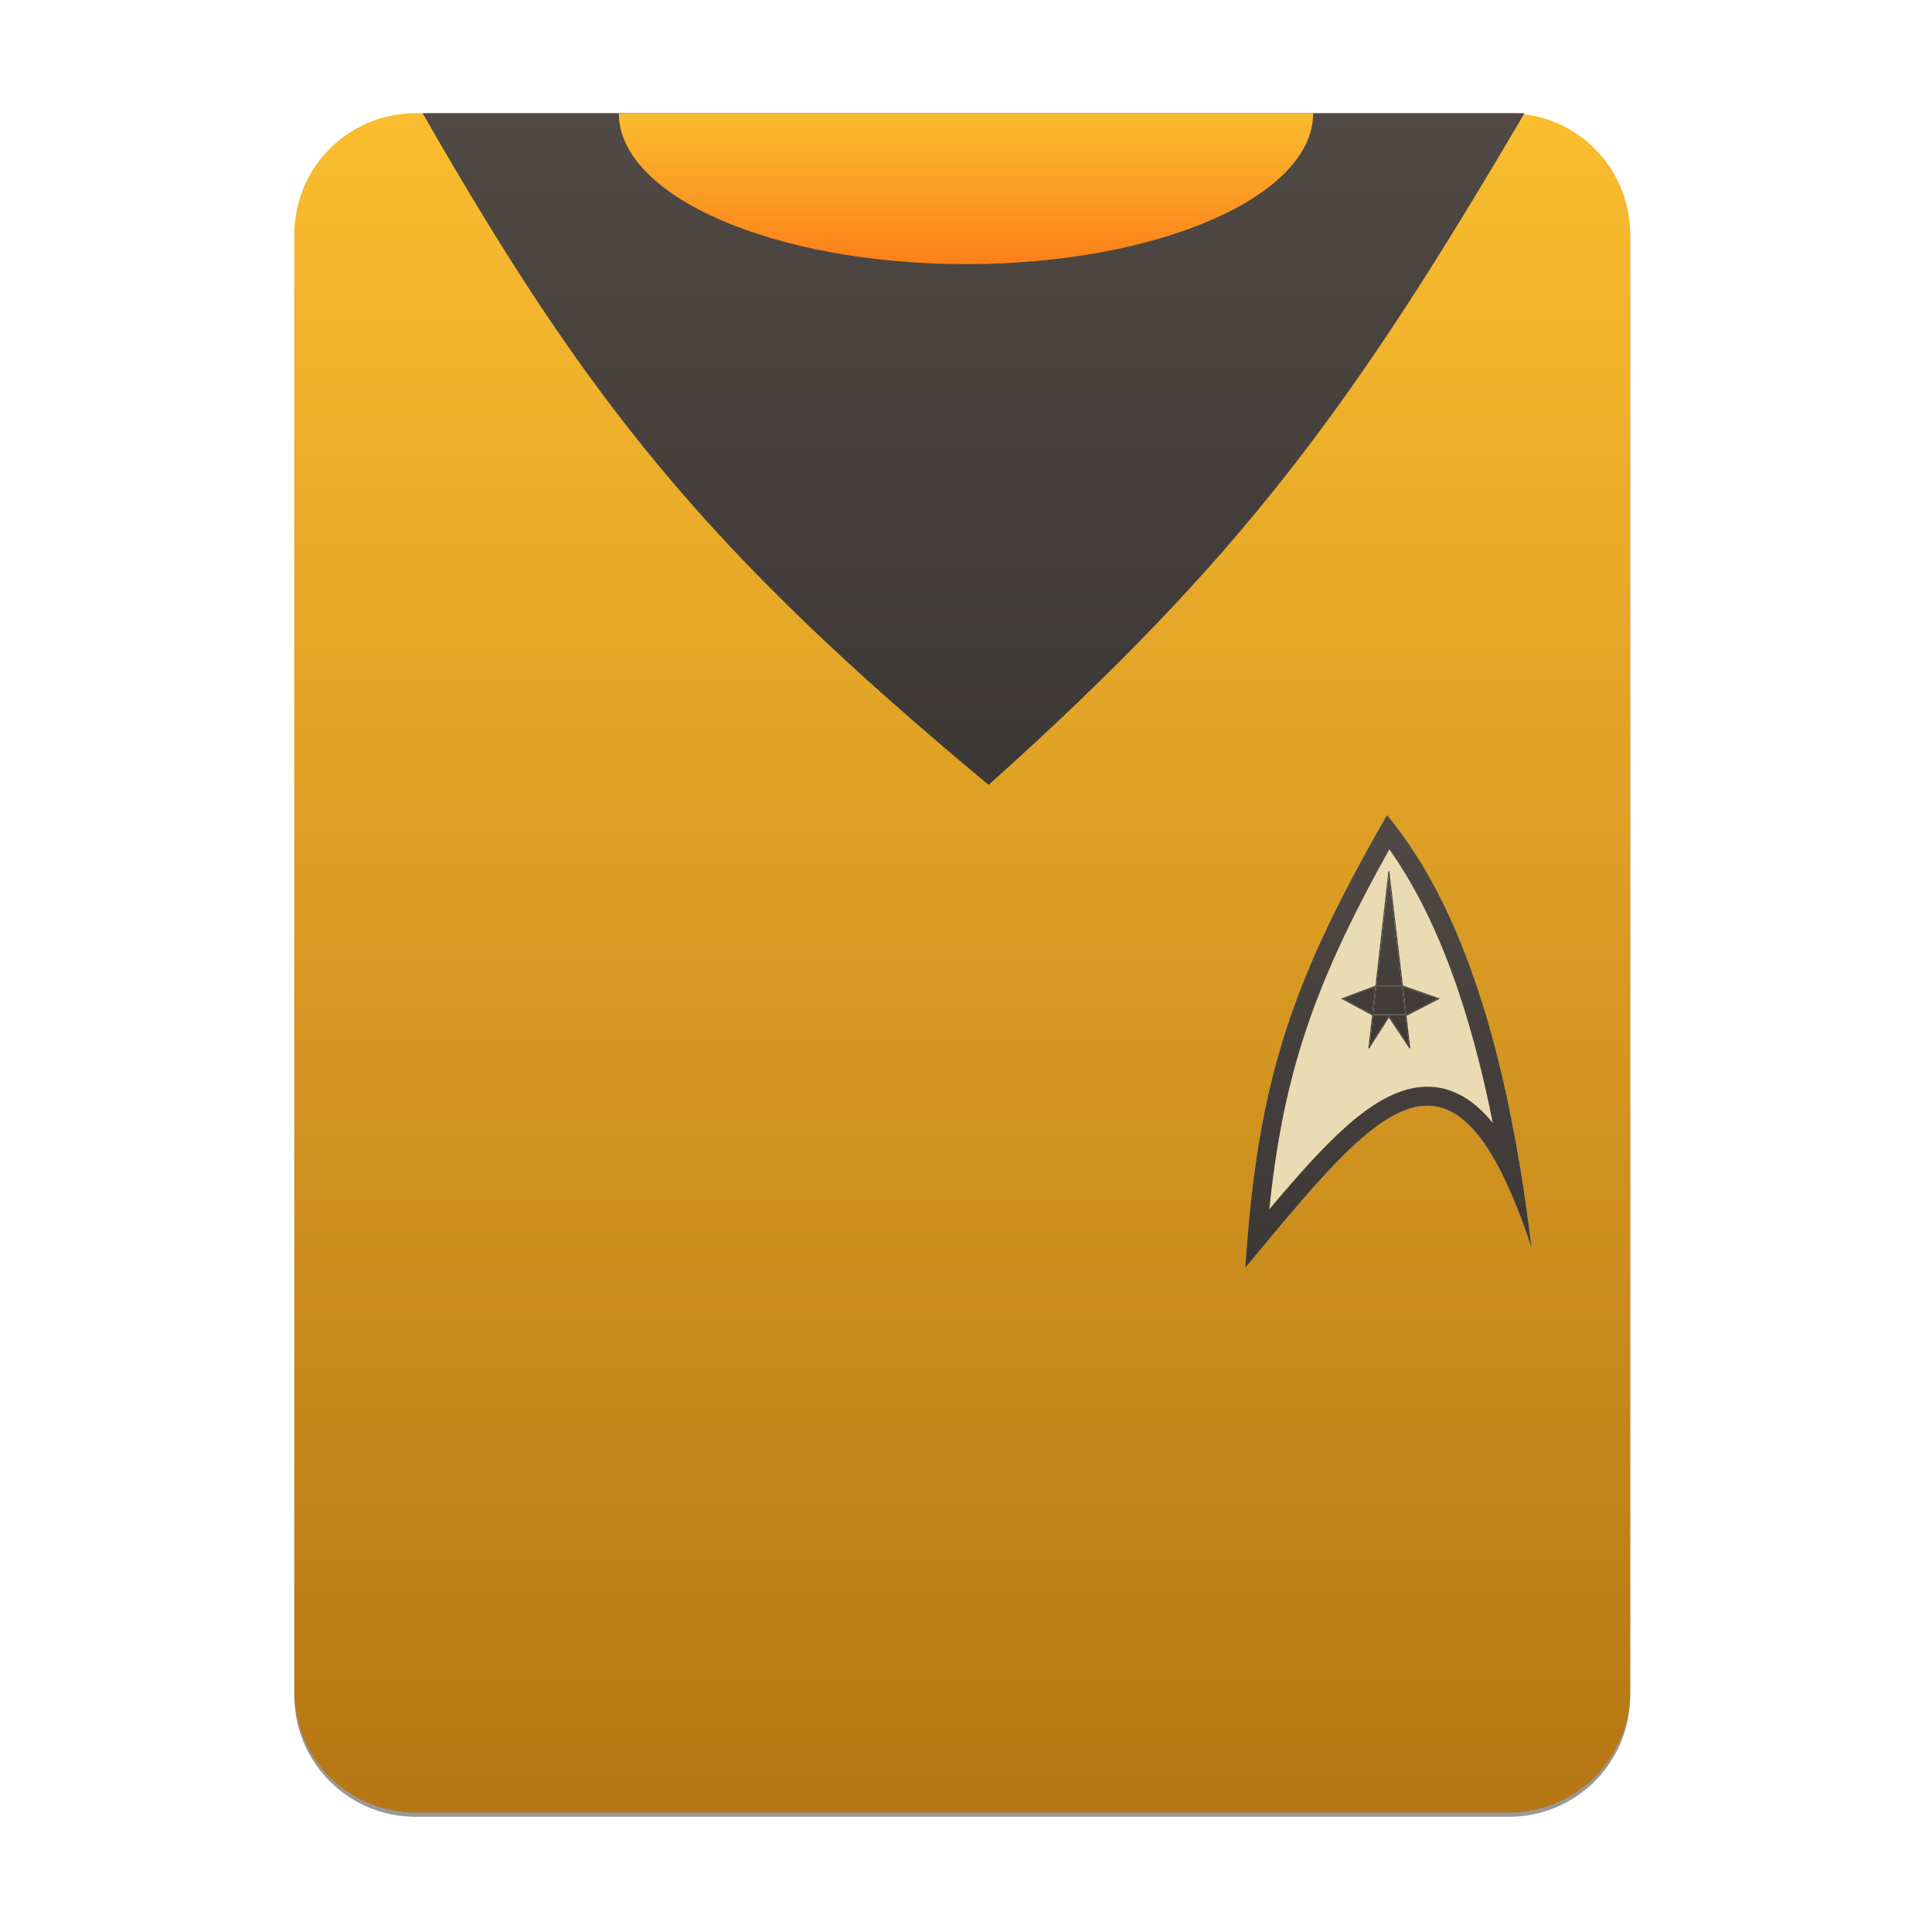 <svg width="256" height="256" viewBox="0 0 256 256" fill="none" xmlns="http://www.w3.org/2000/svg">
<g opacity="0.4" filter="url(#filter0_f)">
<path fill-rule="evenodd" clip-rule="evenodd" d="M99.403 15.564H55.084H55.084C46.173 15.564 39 22.737 39 31.647V224.654C39 233.564 46.173 240.737 55.084 240.737H55.173H199.838H199.927C208.838 240.737 216.011 233.564 216.011 224.654L216.011 224.609L216.011 31.647C216.011 22.737 208.838 15.564 199.927 15.564H155.608H99.403Z" fill="black"/>
</g>
<path fill-rule="evenodd" clip-rule="evenodd" d="M99.403 15H55.084H55.084C46.173 15 39 22.173 39 31.084V224.09C39 233 46.173 240.174 55.084 240.174H55.173H199.838H199.927C208.838 240.174 216.011 233 216.011 224.09L216.011 224.046L216.011 31.084C216.011 22.173 208.838 15 199.927 15H155.608H99.403Z" fill="url(#paint0_linear)"/>
<path d="M202 15H56C77.846 53.189 93.631 72.969 131 104C164.568 73.919 179.268 53.756 202 15Z" fill="url(#paint1_linear)"/>
<path d="M128 35C153.405 35 174 26.046 174 15H82C82 26.046 102.595 35 128 35Z" fill="url(#paint2_linear)"/>
<path d="M183.782 108C170.796 130.554 166.625 143.682 165 168C182.495 146.958 192.487 133.786 202.941 165.353C200.078 141.569 194.496 120.857 183.782 108Z" fill="url(#paint3_linear)"/>
<path fill-rule="evenodd" clip-rule="evenodd" d="M165.328 163.659C165.208 165.067 165.099 166.513 165 168C165.439 167.472 165.874 166.948 166.304 166.431C166.8 165.833 167.29 165.242 167.774 164.66C181.48 148.186 190.426 138.349 199.01 155.505C200.323 158.131 201.629 161.389 202.941 165.353C202.506 161.734 202.007 158.186 201.437 154.726C198.461 136.667 193.539 121.006 185.462 110.137C184.916 109.402 184.356 108.69 183.782 108C183.324 108.794 182.878 109.576 182.443 110.347C171.262 130.151 167.099 142.851 165.328 163.659ZM168.183 160.241C170.585 157.389 172.863 154.767 175.022 152.522C178.605 148.799 182.189 145.753 185.821 144.554C187.713 143.93 189.677 143.785 191.646 144.345C193.596 144.901 195.338 146.088 196.907 147.771C197.209 148.095 197.508 148.441 197.803 148.808C194.895 134.152 190.536 121.634 184.098 112.548C178.693 122.209 175.048 130.089 172.536 138.093C170.392 144.922 169.053 151.906 168.183 160.241Z" fill="url(#paint4_linear)"/>
<path fill-rule="evenodd" clip-rule="evenodd" d="M184.096 115.43L183.971 115.43L182.255 130.626H182.206H182.194L182.184 130.63L177.835 132.269L177.706 132.318L177.827 132.383L181.757 134.504L181.798 134.526L181.806 134.512L181.817 134.512L181.324 138.875L181.44 138.916L184.035 134.838L186.754 138.917L186.869 138.875L186.356 134.533L186.491 134.534L186.507 134.534L186.52 134.527L190.68 132.384L190.81 132.317L190.672 132.268L186.008 130.63L185.998 130.626H185.987H185.894L184.096 115.43ZM185.767 130.626L184.035 115.986L182.382 130.626H185.767ZM182.368 130.752H185.782L186.214 134.406L181.958 134.386L182.368 130.752ZM182.241 130.752H182.217L178.009 132.338L181.803 134.385L181.831 134.386L182.241 130.752ZM181.943 134.512L181.48 138.618L183.98 134.689L184.032 134.607L184.086 134.688L186.713 138.628L186.229 134.532L181.943 134.512ZM186.341 134.407L185.909 130.752H185.977L190.492 132.339L186.476 134.407L186.341 134.407Z" fill="url(#paint5_linear)"/>
<path d="M185.782 130.752H182.368L181.958 134.386L186.214 134.406L185.782 130.752Z" fill="url(#paint6_linear)"/>
<path d="M185.767 130.626L184.035 115.986L182.382 130.626H185.767Z" fill="url(#paint7_linear)"/>
<path d="M182.241 130.752H182.217L178.009 132.338L181.803 134.385L181.831 134.386L182.241 130.752Z" fill="url(#paint8_linear)"/>
<path d="M181.943 134.512L181.48 138.618L183.98 134.689L184.032 134.607L184.086 134.688L186.713 138.628L186.229 134.532L181.943 134.512Z" fill="url(#paint9_linear)"/>
<path d="M185.909 130.752L186.341 134.407L186.476 134.407L190.492 132.339L185.977 130.752H185.909Z" fill="url(#paint10_linear)"/>
<defs>
<filter id="filter0_f" x="23.878" y="0.441" width="207.255" height="255.418" filterUnits="userSpaceOnUse" color-interpolation-filters="sRGB">
<feFlood flood-opacity="0" result="BackgroundImageFix"/>
<feBlend mode="normal" in="SourceGraphic" in2="BackgroundImageFix" result="shape"/>
<feGaussianBlur stdDeviation="7.561" result="effect1_foregroundBlur"/>
</filter>
<linearGradient id="paint0_linear" x1="39" y1="15" x2="39" y2="240.174" gradientUnits="userSpaceOnUse">
<stop offset="1e-07" stop-color="#fabd2f"/>
<stop offset="1" stop-color="#b57614"/>
</linearGradient>
<linearGradient id="paint1_linear" x1="56" y1="15" x2="56" y2="104" gradientUnits="userSpaceOnUse">
<stop offset="1e-07" stop-color="#504945"/>
<stop offset="1" stop-color="#3c3836"/>
</linearGradient>
<linearGradient id="paint2_linear" x1="128" y1="35" x2="128" y2="15" gradientUnits="userSpaceOnUse">
<stop stop-color="#fe8019" stop-opacity="0.996"/>
<stop offset="1" stop-color="#fabd2f" stop-opacity="0.996"/>
</linearGradient>
<linearGradient id="paint3_linear" x1="165" y1="108" x2="165" y2="168" gradientUnits="userSpaceOnUse">
<stop offset="1e-07" stop-color="#ebdbb2"/>
<stop offset="1" stop-color="#ebdbb2"/>
</linearGradient>
<linearGradient id="paint4_linear" x1="165" y1="108" x2="165" y2="168" gradientUnits="userSpaceOnUse">
<stop offset="1e-07" stop-color="#504945"/>
<stop offset="1" stop-color="#3c3836"/>
</linearGradient>
<linearGradient id="paint5_linear" x1="177.706" y1="115.43" x2="177.706" y2="138.917" gradientUnits="userSpaceOnUse">
<stop offset="1e-07" stop-color="#504945"/>
<stop offset="1" stop-color="#3c3836"/>
</linearGradient>
<linearGradient id="paint6_linear" x1="177.706" y1="115.43" x2="177.706" y2="138.917" gradientUnits="userSpaceOnUse">
<stop offset="1e-07" stop-color="#504945"/>
<stop offset="1" stop-color="#3c3836"/>
</linearGradient>
<linearGradient id="paint7_linear" x1="177.706" y1="115.43" x2="177.706" y2="138.917" gradientUnits="userSpaceOnUse">
<stop offset="1e-07" stop-color="#504945"/>
<stop offset="1" stop-color="#3c3836"/>
</linearGradient>
<linearGradient id="paint8_linear" x1="177.706" y1="115.43" x2="177.706" y2="138.917" gradientUnits="userSpaceOnUse">
<stop offset="1e-07" stop-color="#504945"/>
<stop offset="1" stop-color="#3c3836"/>
</linearGradient>
<linearGradient id="paint9_linear" x1="177.706" y1="115.43" x2="177.706" y2="138.917" gradientUnits="userSpaceOnUse">
<stop offset="1e-07" stop-color="#504945"/>
<stop offset="1" stop-color="#3c3836"/>
</linearGradient>
<linearGradient id="paint10_linear" x1="177.706" y1="115.43" x2="177.706" y2="138.917" gradientUnits="userSpaceOnUse">
<stop offset="1e-07" stop-color="#504945"/>
<stop offset="1" stop-color="#3c3836"/>
</linearGradient>
</defs>
</svg>
